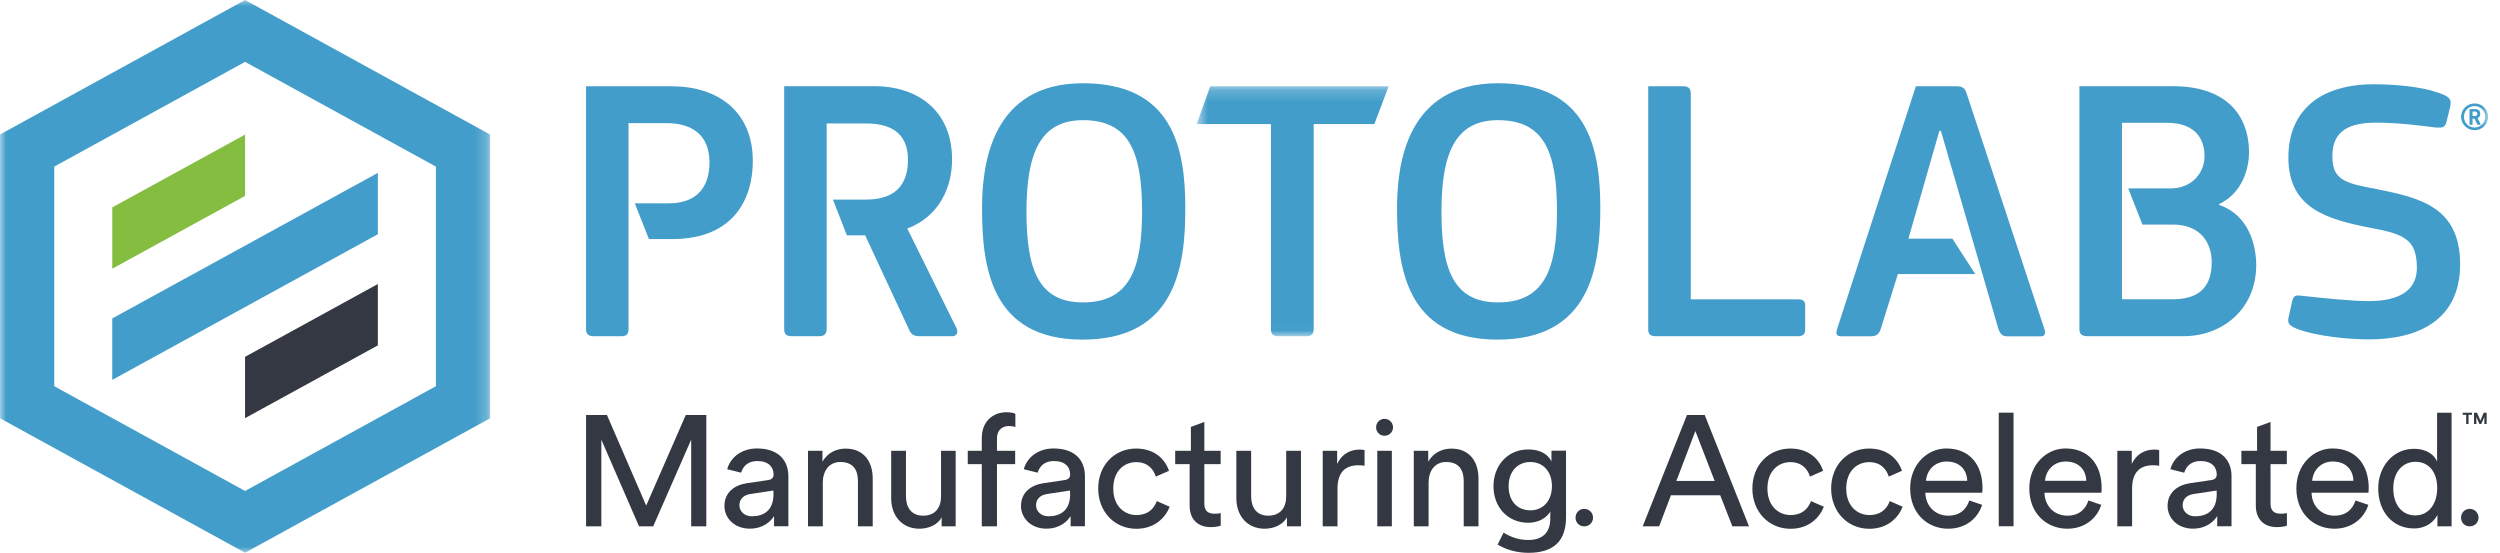 <svg width="208" height="46" viewBox="0 0 208 46" fill="none" xmlns="http://www.w3.org/2000/svg">
<path fill-rule="evenodd" clip-rule="evenodd" d="M206.698 35.279V34.678L206.438 35.279H206.288L206.034 34.684V35.279H205.838V34.338H206.092L206.369 34.996L206.646 34.338H206.889V35.279H206.698ZM205.382 34.511V35.279H205.185V34.511H204.896V34.338H205.671V34.511H205.382ZM205.479 42.338C205.889 42.338 206.214 42.661 206.214 43.071C206.214 43.481 205.889 43.793 205.479 43.793C205.069 43.793 204.758 43.481 204.758 43.071C204.758 42.661 205.069 42.338 205.479 42.338ZM200.963 42.881C202.084 42.881 202.776 41.898 202.776 40.605C202.776 39.311 202.1 38.422 200.974 38.422C199.848 38.422 199.12 39.334 199.12 40.628C199.12 41.922 199.785 42.881 200.963 42.881ZM202.794 42.84C202.494 43.441 201.829 43.967 200.847 43.967C199.005 43.967 197.867 42.505 197.867 40.633C197.867 38.854 199.068 37.342 200.847 37.342C201.957 37.342 202.557 37.89 202.765 38.398V34.338H203.972V43.793H202.794V42.84ZM195.804 40.004C195.782 39.103 195.193 38.398 194.084 38.398C193.05 38.398 192.426 39.195 192.374 40.004H195.804ZM197.047 42.003C196.694 43.111 195.689 43.989 194.222 43.989C192.536 43.989 191.057 42.759 191.057 40.628C191.057 38.652 192.484 37.312 194.06 37.312C195.996 37.312 197.076 38.646 197.076 40.605C197.076 40.76 197.064 40.917 197.052 40.998H192.322C192.345 42.124 193.16 42.904 194.217 42.904C195.233 42.904 195.747 42.343 195.978 41.638L197.047 42.003ZM179.656 38.751C179.47 38.721 179.291 38.711 179.118 38.711C178.084 38.711 177.391 39.258 177.391 40.645V43.793H176.161V37.508H177.363V38.606C177.819 37.641 178.604 37.405 179.24 37.405C179.413 37.405 179.58 37.428 179.644 37.445V38.751H179.656ZM163.673 40.004C163.65 39.103 163.061 38.398 161.952 38.398C160.918 38.398 160.294 39.195 160.242 40.004H163.673ZM164.915 42.003C164.563 43.111 163.558 43.989 162.091 43.989C160.404 43.989 158.926 42.759 158.926 40.628C158.926 38.652 160.352 37.312 161.929 37.312C163.864 37.312 164.944 38.646 164.944 40.605C164.944 40.76 164.932 40.917 164.921 40.998H160.19C160.214 42.124 161.028 42.904 162.085 42.904C163.101 42.904 163.615 42.343 163.846 41.638L164.915 42.003ZM173.579 40.004C173.556 39.103 172.967 38.398 171.858 38.398C170.824 38.398 170.2 39.195 170.148 40.004H173.579ZM174.827 42.003C174.474 43.111 173.469 43.989 172.002 43.989C170.316 43.989 168.837 42.759 168.837 40.628C168.837 38.652 170.263 37.312 171.841 37.312C173.776 37.312 174.856 38.646 174.856 40.605C174.856 40.76 174.844 40.917 174.832 40.998H170.102C170.125 42.124 170.939 42.904 171.996 42.904C173.013 42.904 173.527 42.343 173.758 41.638L174.826 42.003H174.827ZM166.296 43.793V34.332H167.526V43.787H166.296V43.793ZM139.472 40.015H142.66L141.055 35.863L139.472 40.015ZM143.122 41.206H139.022L138.04 43.793H136.671L140.356 34.528H141.834L145.519 43.793H144.133L143.122 41.206ZM131.807 42.338C132.218 42.338 132.541 42.661 132.541 43.071C132.541 43.481 132.218 43.793 131.807 43.793C131.397 43.793 131.085 43.481 131.085 43.071C131.085 42.661 131.397 42.338 131.807 42.338ZM118.858 43.793H117.628V37.508H118.829V38.41C119.285 37.625 120.03 37.324 120.764 37.324C122.265 37.324 123.01 38.41 123.01 39.807V43.793H121.781V40.015C121.781 39.143 121.416 38.439 120.319 38.439C119.354 38.439 118.858 39.207 118.858 40.16V43.793ZM114.589 43.792H115.802V37.508H114.589V43.792ZM115.19 34.846C115.589 34.846 115.901 35.164 115.901 35.556C115.901 35.943 115.589 36.256 115.19 36.256C114.803 36.256 114.491 35.943 114.491 35.556C114.491 35.158 114.803 34.846 115.19 34.846ZM113.544 38.751C113.359 38.721 113.18 38.711 113.007 38.711C111.973 38.711 111.28 39.258 111.28 40.645V43.793H110.05V37.508H111.251V38.606C111.707 37.641 112.492 37.405 113.128 37.405C113.302 37.405 113.469 37.428 113.532 37.445V38.751H113.544ZM76.497 43.989C75.035 43.989 74.146 42.892 74.146 41.466V37.508H75.376V41.286C75.376 42.147 75.769 42.904 76.803 42.904C77.797 42.904 78.293 42.251 78.293 41.298V37.508H79.512V43.793H78.345V43.037C78.01 43.689 77.225 43.989 76.497 43.989ZM105.215 43.989C103.754 43.989 102.864 42.892 102.864 41.466V37.508H104.094V41.286C104.094 42.147 104.487 42.904 105.521 42.904C106.514 42.904 107.011 42.251 107.011 41.298V37.508H108.241V43.793H107.075V43.037C106.728 43.689 105.943 43.989 105.215 43.989ZM100.201 37.508H101.559V38.618H100.201V41.882C100.201 42.453 100.438 42.742 101.079 42.742C101.242 42.742 101.405 42.724 101.565 42.69V43.735C101.461 43.776 101.149 43.856 100.727 43.856C99.658 43.856 98.977 43.204 98.977 42.066V38.618H97.776V37.508H99.081V35.522L100.201 35.106V37.508ZM82.948 38.618V43.793H81.684V38.618H80.517V37.508H81.684V36.452C81.684 35.054 82.614 34.298 83.746 34.298C84.161 34.298 84.427 34.389 84.479 34.43V35.528C84.416 35.505 84.26 35.447 83.942 35.447C83.515 35.447 82.948 35.655 82.948 36.515V37.508H84.462V38.618H82.948ZM68.457 43.793H67.226V37.508H68.428V38.41C68.884 37.625 69.629 37.324 70.363 37.324C71.865 37.324 72.61 38.41 72.61 39.807V43.793H71.38V40.015C71.38 39.143 71.015 38.439 69.918 38.439C68.953 38.439 68.457 39.207 68.457 40.16V43.793ZM57.506 43.793V36.579L54.346 43.793H53.168L50.031 36.579V43.793H48.761V34.528H50.499L53.763 42.066L57.055 34.528H58.765V43.793H57.506Z" fill="#343842"/>
<path fill-rule="evenodd" clip-rule="evenodd" d="M127.331 42.459C126.222 42.459 125.517 41.674 125.517 40.449C125.517 39.236 126.25 38.439 127.331 38.439C128.388 38.439 129.122 39.236 129.122 40.449C129.122 41.662 128.388 42.459 127.331 42.459ZM129.081 37.509V38.387C128.769 37.764 128.116 37.394 127.146 37.394C125.419 37.394 124.258 38.751 124.258 40.449C124.258 42.223 125.471 43.493 127.146 43.493C128.03 43.493 128.671 43.083 129 42.552L128.983 42.702V43.152C128.983 44.313 128.336 44.926 127.152 44.926C126.366 44.926 125.719 44.694 125.096 44.313L124.604 45.307C125.35 45.757 126.233 45.994 127.186 45.994C128.226 45.994 129.035 45.74 129.56 45.214C130.039 44.734 130.294 44.007 130.294 43.037V37.497H129.081V37.509ZM188.908 37.509H190.265V38.618H188.908V41.882C188.908 42.453 189.145 42.742 189.786 42.742C189.95 42.742 190.112 42.725 190.271 42.69V43.735C190.167 43.776 189.855 43.856 189.434 43.856C188.365 43.856 187.684 43.204 187.684 42.066V38.618H186.482V37.509H187.788V35.522L188.908 35.106V37.509Z" fill="#343842"/>
<path fill-rule="evenodd" clip-rule="evenodd" d="M184.432 41.102C184.432 42.471 183.623 42.956 182.618 42.956C181.989 42.956 181.596 42.511 181.596 42.042C181.596 41.483 181.989 41.182 182.508 41.102L184.426 40.812V41.102H184.432ZM183.045 37.312C181.815 37.312 180.85 38.017 180.574 39.039L181.728 39.328C181.896 38.763 182.335 38.358 183.075 38.358C184.028 38.358 184.432 38.867 184.432 39.478C184.432 39.699 184.328 39.901 183.947 39.947L182.248 40.196C181.162 40.35 180.342 40.98 180.342 42.1C180.342 43.094 181.162 43.984 182.445 43.984C183.571 43.984 184.195 43.383 184.472 42.938V43.788H185.662V39.605C185.662 38.386 184.928 37.312 183.045 37.312ZM89.036 41.102C89.036 42.471 88.227 42.956 87.223 42.956C86.593 42.956 86.2 42.511 86.2 42.042C86.2 41.483 86.593 41.182 87.113 41.102L89.03 40.812V41.102H89.036ZM87.65 37.312C86.42 37.312 85.455 38.017 85.178 39.039L86.333 39.328C86.5 38.763 86.939 38.358 87.679 38.358C88.632 38.358 89.036 38.867 89.036 39.478C89.036 39.699 88.932 39.901 88.551 39.947L86.853 40.196C85.767 40.35 84.947 40.98 84.947 42.1C84.947 43.094 85.767 43.984 87.049 43.984C88.176 43.984 88.799 43.383 89.077 42.938V43.788H90.266V39.605C90.266 38.386 89.533 37.312 87.65 37.312ZM64.355 41.102C64.355 42.471 63.547 42.956 62.542 42.956C61.912 42.956 61.519 42.511 61.519 42.042C61.519 41.483 61.912 41.182 62.432 41.102L64.35 40.812V41.102H64.355ZM62.975 37.312C61.745 37.312 60.78 38.017 60.503 39.039L61.658 39.328C61.826 38.763 62.265 38.358 63.004 38.358C63.957 38.358 64.361 38.867 64.361 39.478C64.361 39.699 64.257 39.901 63.876 39.947L62.178 40.196C61.092 40.35 60.272 40.98 60.272 42.1C60.272 43.094 61.092 43.984 62.374 43.984C63.501 43.984 64.124 43.383 64.402 42.938V43.788H65.592V39.605C65.586 38.386 64.852 37.312 62.975 37.312Z" fill="#343842"/>
<path fill-rule="evenodd" clip-rule="evenodd" d="M155.529 42.852C154.507 42.852 153.606 42.078 153.606 40.645C153.606 39.178 154.518 38.45 155.512 38.45C156.511 38.45 156.962 39.069 157.146 39.653L158.244 39.172C157.938 38.26 157.1 37.319 155.512 37.319C153.721 37.319 152.352 38.688 152.352 40.651C152.352 42.557 153.698 43.995 155.529 43.995C157.089 43.995 157.961 43.032 158.301 42.16L157.227 41.691C157.054 42.175 156.615 42.852 155.529 42.852ZM148.973 42.852C147.951 42.852 147.05 42.078 147.05 40.645C147.05 39.178 147.963 38.45 148.956 38.45C149.955 38.45 150.406 39.069 150.591 39.653L151.688 39.172C151.382 38.26 150.545 37.319 148.956 37.319C147.166 37.319 145.797 38.688 145.797 40.651C145.797 42.557 147.142 43.995 148.973 43.995C150.533 43.995 151.405 43.032 151.746 42.16L150.672 41.691C150.498 42.175 150.059 42.852 148.973 42.852ZM94.547 42.852C93.525 42.852 92.623 42.078 92.623 40.645C92.623 39.178 93.536 38.45 94.529 38.45C95.529 38.45 95.979 39.069 96.164 39.653L97.261 39.172C96.955 38.26 96.118 37.319 94.529 37.319C92.739 37.319 91.37 38.688 91.37 40.651C91.37 42.557 92.716 43.995 94.547 43.995C96.106 43.995 96.978 43.032 97.319 42.16L96.245 41.691C96.071 42.175 95.633 42.852 94.547 42.852Z" fill="#343842"/>
<mask id="mask0" mask-type="alpha" maskUnits="userSpaceOnUse" x="99" y="7" width="109" height="21">
<path fill-rule="evenodd" clip-rule="evenodd" d="M99.566 7.179H207.01V27.972H99.566V7.179Z" fill="white"/>
</mask>
<g mask="url(#mask0)">
<path fill-rule="evenodd" clip-rule="evenodd" d="M114.347 10.321H109.299V27.372C109.299 27.724 109.172 27.972 108.727 27.972H106.347C105.902 27.972 105.741 27.782 105.741 27.372V10.321H99.566L100.692 7.179H115.536L114.347 10.321ZM205.907 9.282H205.717V9.651H205.907C206 9.651 206.109 9.629 206.109 9.461C206.109 9.322 206.016 9.282 205.907 9.282ZM206.387 10.327C206.404 10.35 206.398 10.38 206.369 10.38H206.167C206.139 10.38 206.115 10.368 206.103 10.339C206.028 10.182 205.959 10.027 205.878 9.871H205.717V10.333C205.717 10.356 205.705 10.384 205.671 10.384H205.509C205.473 10.384 205.463 10.368 205.463 10.333V9.12C205.463 9.086 205.479 9.074 205.52 9.074H205.947C206.155 9.074 206.357 9.183 206.357 9.461C206.357 9.605 206.3 9.761 206.133 9.831L206.387 10.327ZM205.889 8.826C205.397 8.826 204.998 9.225 204.998 9.717C204.998 10.211 205.397 10.61 205.889 10.61C206.381 10.61 206.779 10.212 206.779 9.715C206.779 9.23 206.381 8.826 205.889 8.826ZM205.889 10.83C205.274 10.836 204.77 10.342 204.764 9.726V9.715C204.764 9.097 205.266 8.606 205.889 8.606C206.525 8.606 207.011 9.097 207.011 9.715C207.011 10.344 206.508 10.83 205.889 10.83Z" fill="#429DCA"/>
</g>
<path fill-rule="evenodd" clip-rule="evenodd" d="M140.667 24.906H149.625C150.001 24.906 150.191 25.033 150.191 25.437V27.407C150.191 27.782 150.036 27.972 149.597 27.972H137.756C137.288 27.972 137.132 27.782 137.132 27.407V7.179H140.078C140.482 7.179 140.673 7.37 140.673 7.809V24.906H140.667ZM124.627 9.998C121.058 9.998 119.931 12.782 119.931 17.611C119.931 22.306 120.873 25.16 124.627 25.16C128.451 25.16 129.542 22.468 129.542 17.611C129.548 12.597 128.451 9.998 124.627 9.998ZM124.598 28.256C116.928 28.256 116.235 22.15 116.235 17.293C116.235 13.504 117.113 6.926 124.627 6.926C132.078 6.926 133.146 12.279 133.146 17.293C133.146 22.15 132.367 28.256 124.598 28.256ZM90.099 9.998C86.529 9.998 85.403 12.782 85.403 17.611C85.403 22.306 86.344 25.16 90.099 25.16C93.922 25.16 95.02 22.468 95.02 17.611C95.02 12.597 93.922 9.998 90.099 9.998ZM90.07 28.256C82.399 28.256 81.706 22.15 81.706 17.293C81.706 13.504 82.584 6.926 90.099 6.926C97.555 6.926 98.618 12.279 98.618 17.293C98.624 22.15 97.838 28.256 90.07 28.256Z" fill="#429DCA"/>
<path fill-rule="evenodd" clip-rule="evenodd" d="M170.107 27.413L163.644 7.838C163.517 7.428 163.39 7.18 162.795 7.18H159.399L152.854 27.35C152.698 27.817 152.825 27.978 153.201 27.978H155.65C156.089 27.978 156.343 27.823 156.493 27.32L157.902 22.804H164.343L162.437 19.857H158.78L161.357 10.888H161.483L166.254 27.326C166.41 27.765 166.538 27.984 167.034 27.984H169.795C170.136 27.973 170.199 27.76 170.107 27.413Z" fill="#429DCA"/>
<path fill-rule="evenodd" clip-rule="evenodd" d="M180.781 24.9H176.548V10.217H180.279C182.473 10.217 183.415 11.379 183.415 12.978C183.415 14.514 182.225 15.675 180.625 15.675H177.067L178.251 18.685H180.781C183.04 18.685 184.016 20.158 184.016 21.821C184.01 23.491 183.323 24.9 180.781 24.9ZM184.64 17.056L184.611 16.993C186.65 16.022 187.117 13.885 187.117 12.695C187.117 9.369 184.987 7.173 180.816 7.173H173.007V27.378C173.007 27.754 173.163 27.972 173.7 27.972H181.665C184.894 27.972 187.718 25.743 187.718 22.041C187.712 20.475 187.147 17.905 184.64 17.056Z" fill="#429DCA"/>
<path fill-rule="evenodd" clip-rule="evenodd" d="M79.587 27.314L75.486 19.014C78.212 17.98 79.212 15.508 79.212 13.279C79.212 8.959 76.046 7.173 72.823 7.173H65.245V27.377C65.245 27.782 65.401 27.972 65.869 27.972H68.185C68.624 27.972 68.78 27.724 68.78 27.349V10.275H72.101C73.915 10.275 75.544 10.933 75.544 13.285C75.544 16.137 73.574 16.605 72.038 16.605H69.3L70.461 19.58H71.98L75.642 27.441C75.833 27.88 76.081 27.972 76.549 27.972H79.24C79.587 27.972 79.743 27.695 79.587 27.314Z" fill="#429DCA"/>
<path fill-rule="evenodd" clip-rule="evenodd" d="M55.905 7.18H48.76V27.378C48.76 27.783 48.951 27.973 49.384 27.973H51.735C52.174 27.973 52.295 27.725 52.295 27.378V10.247H55.489C57.621 10.247 59.03 11.281 59.03 13.504C59.03 15.416 58.123 16.918 55.616 16.918H52.815L53.993 19.893H55.9C61.259 19.893 62.634 16.288 62.634 13.412C62.64 9.247 59.694 7.18 55.905 7.18Z" fill="#429DCA"/>
<path fill-rule="evenodd" clip-rule="evenodd" d="M191.045 27.332C190.328 27.049 190.328 26.771 190.421 26.361L190.704 25.079C190.831 24.548 191.016 24.548 191.547 24.611C193.17 24.796 195.643 25.051 197.081 25.051C199.737 25.051 201.083 24.08 201.083 22.301C201.083 20.049 200.177 19.488 197.363 18.985C193.673 18.264 190.393 17.392 190.393 13.105C190.393 9.167 193.078 7.012 197.491 7.012C198.681 7.012 201.43 7.104 203.243 7.855C203.931 8.139 203.931 8.416 203.867 8.826L203.556 10.108C203.429 10.61 203.243 10.64 202.649 10.61C201.239 10.426 199.489 10.206 197.647 10.206C194.989 10.206 194.054 11.24 194.054 12.99C194.054 14.96 195.054 15.243 197.774 15.739C201.366 16.462 204.682 17.241 204.682 21.989C204.682 26.708 201.089 28.238 197.086 28.238C195.516 28.238 192.674 27.99 191.045 27.332Z" fill="#429DCA"/>
<mask id="mask1" mask-type="alpha" maskUnits="userSpaceOnUse" x="0" y="-1" width="41" height="47">
<path fill-rule="evenodd" clip-rule="evenodd" d="M0 -9.91821e-05H40.778V45.988H0V-9.91821e-05Z" fill="white"/>
</mask>
<g mask="url(#mask1)">
<path fill-rule="evenodd" clip-rule="evenodd" d="M4.511 32.132L20.389 40.848L36.267 32.132V13.862L20.389 5.147L4.511 13.862V32.132ZM20.389 45.988L0 34.8V11.189L20.389 -0L40.778 11.195V34.8L20.389 45.988Z" fill="#429DCA"/>
</g>
<path fill-rule="evenodd" clip-rule="evenodd" d="M31.439 14.382L9.339 26.494V31.607L31.439 19.488V14.382Z" fill="#429DCA"/>
<path fill-rule="evenodd" clip-rule="evenodd" d="M9.34 17.253V22.358L20.389 16.3V11.199L9.34 17.253Z" fill="#85BD41"/>
<path fill-rule="evenodd" clip-rule="evenodd" d="M31.438 28.735V23.63L20.389 29.688V34.789L31.438 28.735Z" fill="#343842"/>
</svg>
